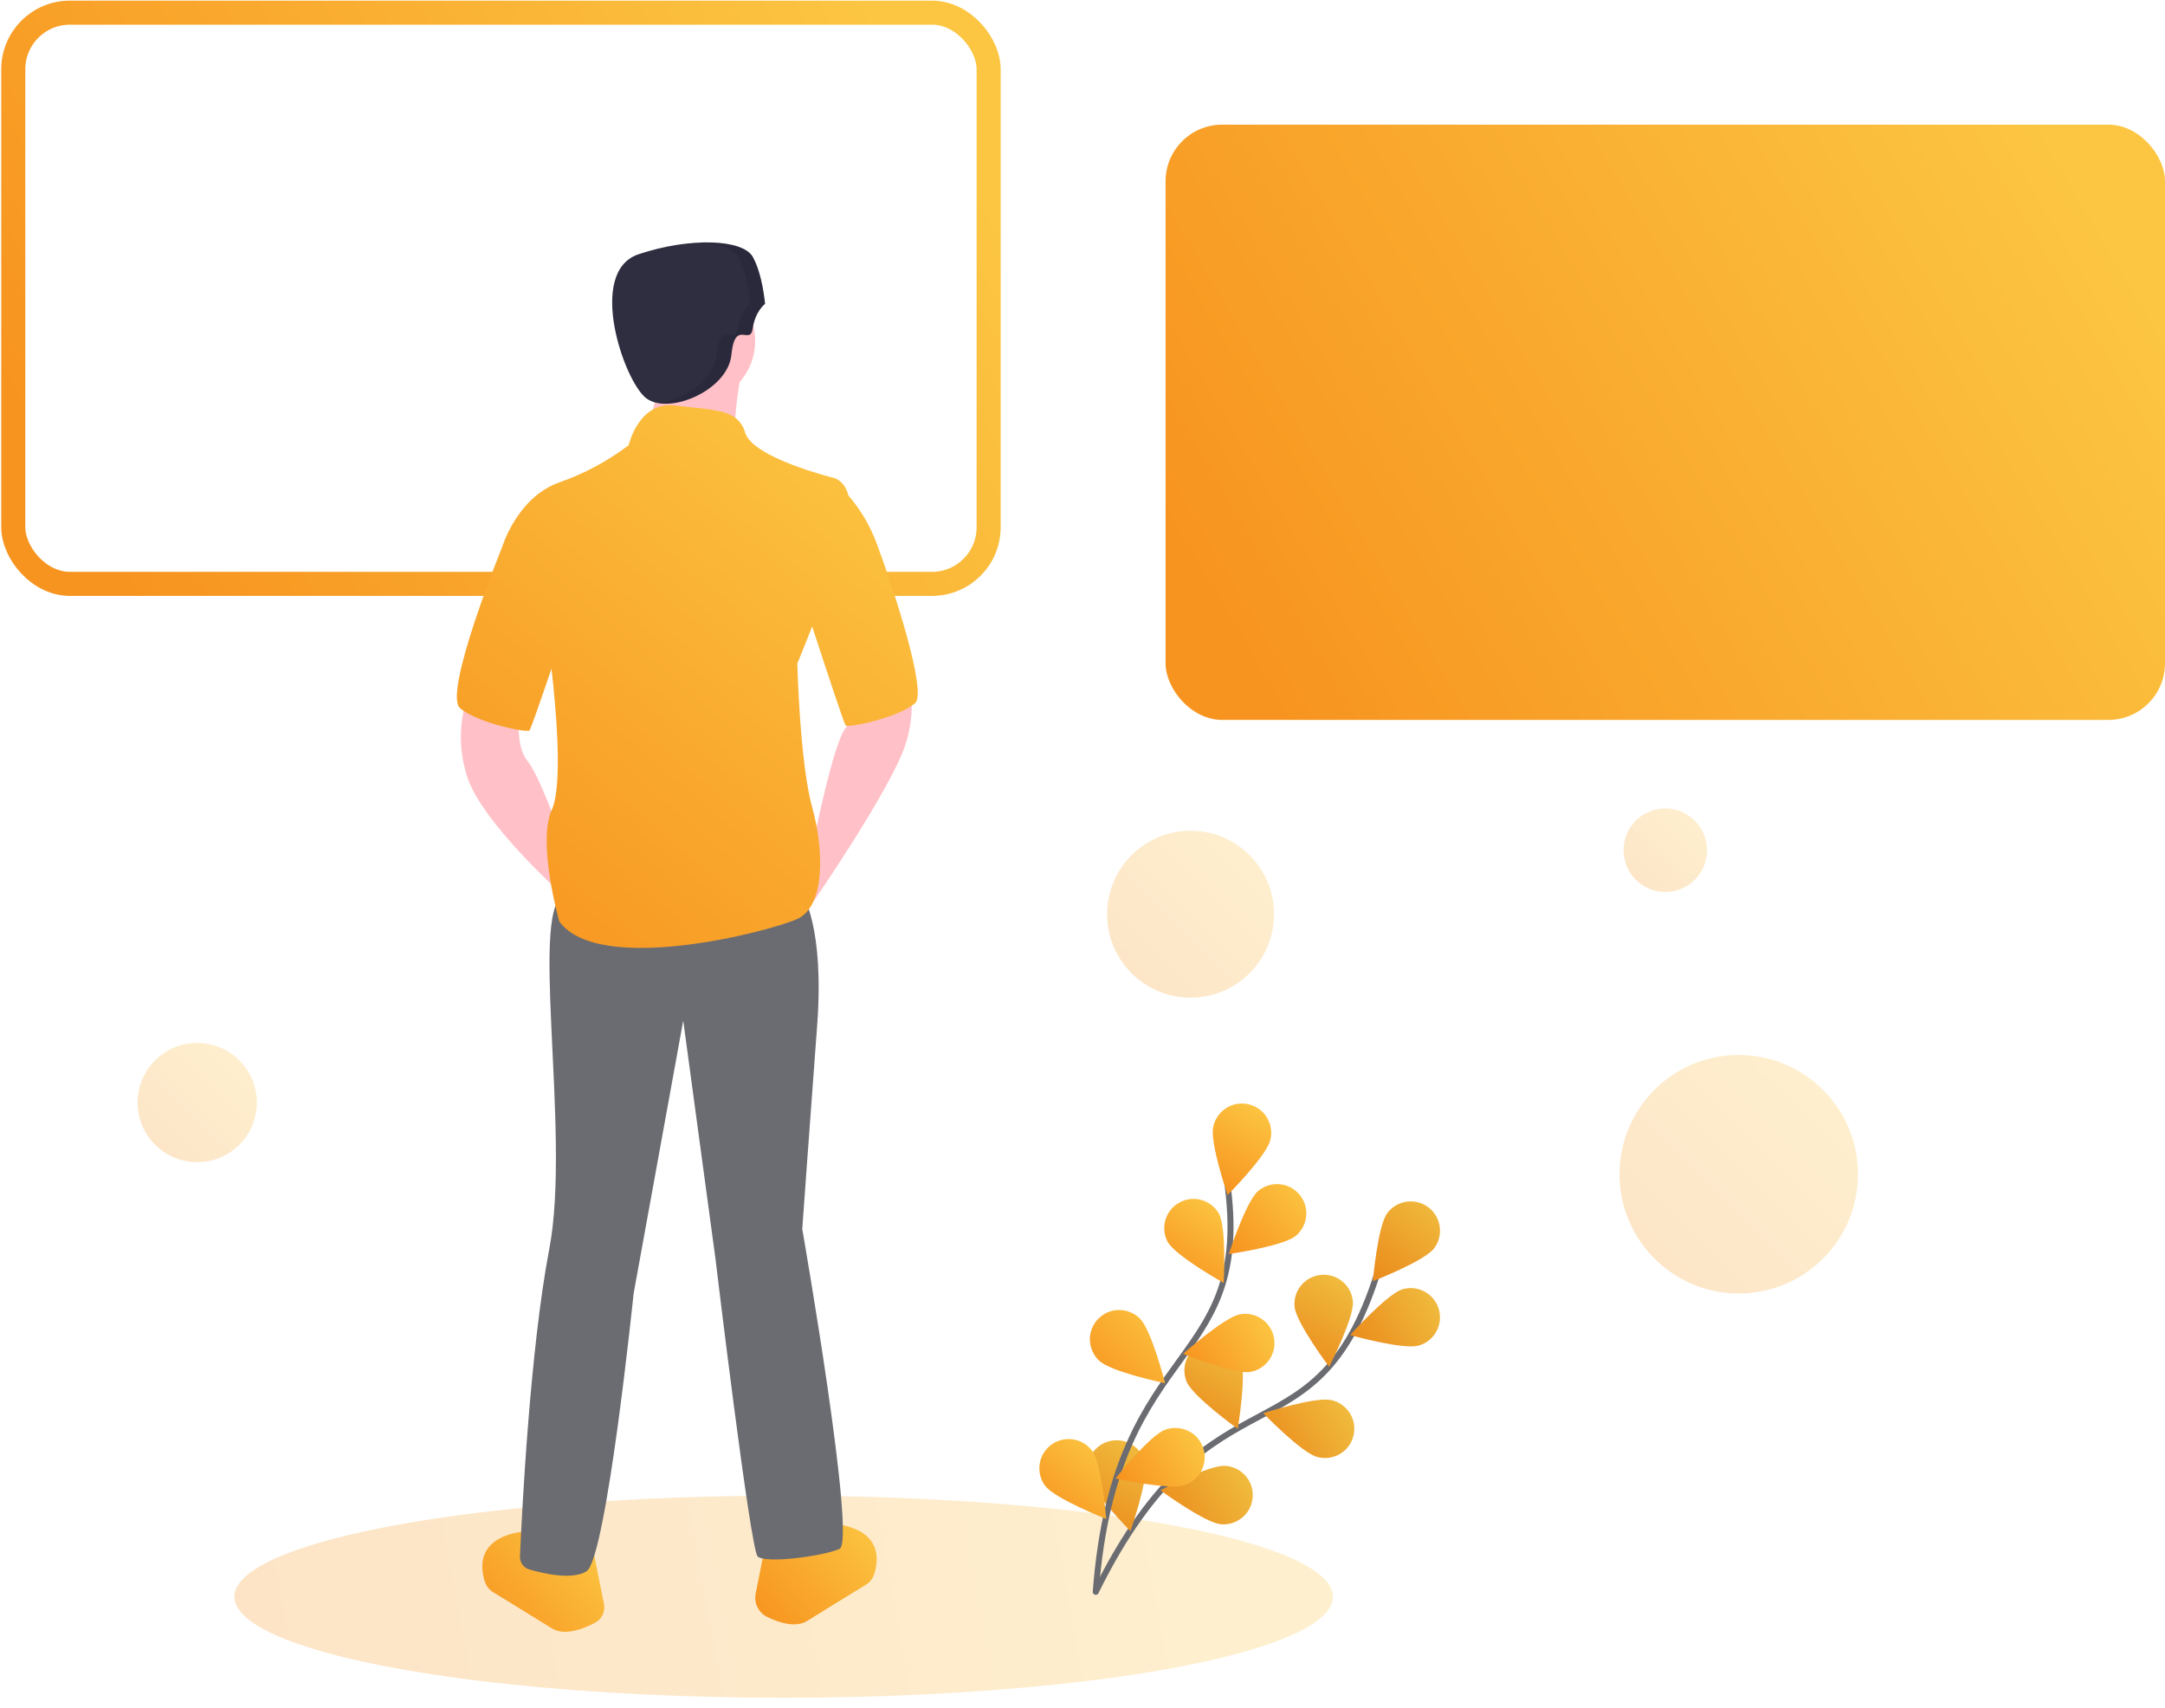 <?xml version="1.0" encoding="UTF-8"?>
<svg width="180px" height="142px" viewBox="0 0 180 142" version="1.1" xmlns="http://www.w3.org/2000/svg" xmlns:xlink="http://www.w3.org/1999/xlink">
    <!-- Generator: Sketch 54.1 (76490) - https://sketchapp.com -->
    <title>Illustration/2 Options</title>
    <desc>Created with Sketch.</desc>
    <defs>
        <linearGradient x1="100%" y1="48.308%" x2="0%" y2="51.692%" id="linearGradient-1">
            <stop stop-color="#FCC642" offset="0%"></stop>
            <stop stop-color="#F7941F" offset="100%"></stop>
        </linearGradient>
        <linearGradient x1="72.282%" y1="0%" x2="27.718%" y2="100%" id="linearGradient-2">
            <stop stop-color="#FCC642" offset="0%"></stop>
            <stop stop-color="#F7941F" offset="100%"></stop>
        </linearGradient>
        <linearGradient x1="85.415%" y1="0%" x2="14.585%" y2="100%" id="linearGradient-3">
            <stop stop-color="#FCC642" offset="0%"></stop>
            <stop stop-color="#F7941F" offset="100%"></stop>
        </linearGradient>
        <linearGradient x1="70.185%" y1="0%" x2="29.815%" y2="100%" id="linearGradient-4">
            <stop stop-color="#FCC642" offset="0%"></stop>
            <stop stop-color="#F7941F" offset="100%"></stop>
        </linearGradient>
        <linearGradient x1="100%" y1="28.969%" x2="0%" y2="71.031%" id="linearGradient-5">
            <stop stop-color="#FCC642" offset="0%"></stop>
            <stop stop-color="#F7941F" offset="100%"></stop>
        </linearGradient>
        <linearGradient x1="100%" y1="29.433%" x2="0%" y2="70.567%" id="linearGradient-6">
            <stop stop-color="#FCC642" offset="0%"></stop>
            <stop stop-color="#F7941F" offset="100%"></stop>
        </linearGradient>
        <linearGradient x1="100%" y1="29.943%" x2="0%" y2="70.057%" id="linearGradient-7">
            <stop stop-color="#FCC642" offset="0%"></stop>
            <stop stop-color="#F7941F" offset="100%"></stop>
        </linearGradient>
        <linearGradient x1="70.612%" y1="0%" x2="29.388%" y2="100%" id="linearGradient-8">
            <stop stop-color="#FCC642" offset="0%"></stop>
            <stop stop-color="#F7941F" offset="100%"></stop>
        </linearGradient>
        <linearGradient x1="70.422%" y1="0%" x2="29.578%" y2="100%" id="linearGradient-9">
            <stop stop-color="#FCC642" offset="0%"></stop>
            <stop stop-color="#F7941F" offset="100%"></stop>
        </linearGradient>
        <linearGradient x1="100%" y1="9.307%" x2="0%" y2="90.693%" id="linearGradient-10">
            <stop stop-color="#FCC642" offset="0%"></stop>
            <stop stop-color="#F7941F" offset="100%"></stop>
        </linearGradient>
        <linearGradient x1="100%" y1="29.563%" x2="0%" y2="70.437%" id="linearGradient-11">
            <stop stop-color="#FCC642" offset="0%"></stop>
            <stop stop-color="#F7941F" offset="100%"></stop>
        </linearGradient>
        <linearGradient x1="100%" y1="28.523%" x2="0%" y2="71.477%" id="linearGradient-12">
            <stop stop-color="#FCC642" offset="0%"></stop>
            <stop stop-color="#F7941F" offset="100%"></stop>
        </linearGradient>
        <linearGradient x1="75.531%" y1="0%" x2="24.469%" y2="100%" id="linearGradient-13">
            <stop stop-color="#FCC642" offset="0%"></stop>
            <stop stop-color="#F7941F" offset="100%"></stop>
        </linearGradient>
        <linearGradient x1="100%" y1="2.649%" x2="0%" y2="97.351%" id="linearGradient-14">
            <stop stop-color="#FCC642" offset="0%"></stop>
            <stop stop-color="#F7941F" offset="100%"></stop>
        </linearGradient>
        <linearGradient x1="85.012%" y1="0%" x2="14.988%" y2="100%" id="linearGradient-15">
            <stop stop-color="#FCC642" offset="0%"></stop>
            <stop stop-color="#F7941F" offset="100%"></stop>
        </linearGradient>
        <linearGradient x1="100%" y1="32.267%" x2="0%" y2="67.733%" id="linearGradient-16">
            <stop stop-color="#FCC642" offset="0%"></stop>
            <stop stop-color="#F7941F" offset="100%"></stop>
        </linearGradient>
        <linearGradient x1="100%" y1="0%" x2="0%" y2="100%" id="linearGradient-17">
            <stop stop-color="#FCC642" offset="0%"></stop>
            <stop stop-color="#F7941F" offset="100%"></stop>
        </linearGradient>
        <linearGradient x1="100%" y1="15.986%" x2="0%" y2="84.014%" id="linearGradient-18">
            <stop stop-color="#FCC642" offset="0%"></stop>
            <stop stop-color="#F7941F" offset="100%"></stop>
        </linearGradient>
        <linearGradient x1="100%" y1="16.284%" x2="0%" y2="83.716%" id="linearGradient-19">
            <stop stop-color="#FCC642" offset="0%"></stop>
            <stop stop-color="#F7941F" offset="100%"></stop>
        </linearGradient>
        <linearGradient x1="86.063%" y1="0%" x2="13.937%" y2="100%" id="linearGradient-20">
            <stop stop-color="#FCC642" offset="0%"></stop>
            <stop stop-color="#F7941F" offset="100%"></stop>
        </linearGradient>
    </defs>
    <g id="Symbols" stroke="none" stroke-width="1" fill="none" fill-rule="evenodd">
        <g id="Illustration/2-Options">
            <g>
                <ellipse id="Oval" fill-opacity="0.25" fill="url(#linearGradient-1)" fill-rule="nonzero" cx="65.155" cy="132.732" rx="45.67" ry="8.402"></ellipse>
                <g id="Flowers" transform="translate(86.412, 91.732)">
                    <g id="Back" transform="translate(3.817, 7.953)">
                        <path d="M0.872,32.64 C10.674,12.793 19.401,22.746 24.541,5.319" id="Path-3" stroke="#6B6C71" stroke-width="0.5"></path>
                        <path d="M8.427,15.169 C7.915,13.925 8.507,12.502 9.75,11.99 C10.993,11.477 12.417,12.07 12.929,13.313 C13.441,14.557 12.675,19.09 12.675,19.09 C12.675,19.09 8.941,16.412 8.427,15.169 Z" id="Path" fill="url(#linearGradient-2)" fill-rule="nonzero"></path>
                        <path d="M29.009,4.08 C28.202,5.158 23.915,6.816 23.915,6.816 C23.915,6.816 24.305,2.236 25.111,1.161 C25.918,0.084 27.444,-0.134 28.52,0.672 C29.596,1.478 29.815,3.004 29.009,4.08 L29.009,4.08 Z" id="Path" fill="url(#linearGradient-3)" fill-rule="nonzero"></path>
                        <path d="M29.008,4.08 C28.202,5.158 23.914,6.816 23.914,6.816 C23.914,6.816 24.304,2.236 25.111,1.161 C25.917,0.085 27.443,-0.134 28.519,0.672 C29.595,1.478 29.814,3.004 29.008,4.08 L29.008,4.08 Z" id="Path" fill="#000000" fill-rule="nonzero" opacity="0.05"></path>
                        <path d="M17.4,8.928 L17.4,8.93 C17.283,7.59 18.274,6.41 19.613,6.293 C20.953,6.175 22.134,7.166 22.251,8.505 C22.368,9.844 20.28,13.939 20.28,13.939 C20.28,13.939 17.518,10.269 17.4,8.928 Z" id="Path" fill="url(#linearGradient-4)" fill-rule="nonzero"></path>
                        <path d="M17.4,8.928 L17.4,8.93 C17.283,7.59 18.274,6.41 19.613,6.293 C20.953,6.175 22.134,7.166 22.251,8.505 C22.368,9.844 20.28,13.939 20.28,13.939 C20.28,13.939 17.518,10.269 17.4,8.928 Z" id="Path" fill="#000000" fill-rule="nonzero" opacity="0.05"></path>
                        <path d="M8.427,15.169 C7.915,13.925 8.507,12.502 9.75,11.99 C10.993,11.477 12.417,12.07 12.929,13.313 C13.441,14.557 12.675,19.09 12.675,19.09 C12.675,19.09 8.941,16.412 8.427,15.169 Z" id="Path" fill="#000000" fill-rule="nonzero" opacity="0.05"></path>
                        <path d="M27.73,12.168 C26.439,12.544 22.023,11.295 22.023,11.295 C22.023,11.295 25.089,7.874 26.377,7.491 C27.669,7.115 29.02,7.857 29.396,9.148 C29.772,10.439 29.03,11.791 27.739,12.167 L27.73,12.168 Z" id="Path" fill="url(#linearGradient-5)" fill-rule="nonzero"></path>
                        <path d="M27.73,12.168 C26.439,12.544 22.023,11.295 22.023,11.295 C22.023,11.295 25.089,7.874 26.377,7.491 C27.669,7.115 29.02,7.857 29.396,9.148 C29.772,10.439 29.03,11.791 27.739,12.167 L27.73,12.168 Z" id="Path" fill="#000000" fill-rule="nonzero" opacity="0.05"></path>
                        <path d="M19.293,21.431 C17.986,21.095 14.799,17.793 14.799,17.793 C14.799,17.793 19.18,16.383 20.479,16.71 C21.339,16.906 22.026,17.553 22.274,18.4 C22.522,19.247 22.292,20.162 21.674,20.791 C21.055,21.42 20.144,21.665 19.293,21.431 L19.293,21.431 Z" id="Path" fill="url(#linearGradient-6)" fill-rule="nonzero"></path>
                        <path d="M19.293,21.431 C17.986,21.095 14.799,17.793 14.799,17.793 C14.799,17.793 19.18,16.383 20.479,16.71 C21.339,16.906 22.026,17.553 22.274,18.4 C22.522,19.247 22.292,20.162 21.674,20.791 C21.055,21.42 20.144,21.665 19.293,21.431 L19.293,21.431 Z" id="Path" fill="#000000" fill-rule="nonzero" opacity="0.05"></path>
                        <path d="M11.287,27.025 C9.946,26.917 6.245,24.198 6.245,24.198 C6.245,24.198 10.317,22.067 11.657,22.17 C12.53,22.229 13.305,22.751 13.686,23.539 C14.067,24.327 13.996,25.259 13.5,25.98 C13.004,26.7 12.159,27.1 11.287,27.025 L11.287,27.025 Z" id="Path" fill="url(#linearGradient-7)" fill-rule="nonzero"></path>
                        <path d="M11.287,27.025 C9.946,26.917 6.245,24.198 6.245,24.198 C6.245,24.198 10.317,22.067 11.657,22.17 C12.53,22.229 13.305,22.751 13.686,23.539 C14.067,24.327 13.996,25.259 13.5,25.98 C13.004,26.7 12.159,27.1 11.287,27.025 L11.287,27.025 Z" id="Path" fill="#000000" fill-rule="nonzero" opacity="0.05"></path>
                        <path d="M0.231,23.011 C-0.064,21.699 0.761,20.396 2.073,20.102 C3.385,19.807 4.687,20.632 4.982,21.944 C5.277,23.256 3.755,27.594 3.755,27.594 C3.755,27.594 0.526,24.323 0.231,23.011 L0.231,23.011 Z" id="Path" fill="url(#linearGradient-8)" fill-rule="nonzero"></path>
                        <path d="M0.231,23.011 C-0.064,21.699 0.761,20.396 2.073,20.102 C3.385,19.807 4.687,20.632 4.982,21.944 C5.277,23.256 3.755,27.594 3.755,27.594 C3.755,27.594 0.526,24.323 0.231,23.011 L0.231,23.011 Z" id="Path" fill="#000000" fill-rule="nonzero" opacity="0.05"></path>
                    </g>
                    <g id="Front">
                        <path d="M4.689,40.594 C6.328,18.875 18.297,22.462 15.461,5.514" id="Path-3" stroke="#6B6C71" stroke-width="0.5" stroke-linecap="round" stroke-linejoin="round"></path>
                        <path d="M19.201,3.04 C18.9,4.351 15.653,7.605 15.653,7.605 C15.653,7.605 14.156,3.258 14.458,1.949 C14.634,1.082 15.267,0.38 16.11,0.113 C16.953,-0.153 17.875,0.059 18.517,0.667 C19.159,1.275 19.421,2.184 19.201,3.04 L19.201,3.04 Z" id="Path" fill="url(#linearGradient-9)" fill-rule="nonzero"></path>
                        <path d="M21.331,10.996 C20.304,11.863 15.753,12.514 15.753,12.514 C15.753,12.514 17.172,8.14 18.193,7.273 C18.858,6.713 19.771,6.549 20.59,6.845 C21.408,7.141 22.006,7.85 22.159,8.707 C22.312,9.563 21.997,10.436 21.331,10.996 Z" id="Path" fill="url(#linearGradient-10)" fill-rule="nonzero"></path>
                        <path d="M17.538,22.317 C16.207,22.546 11.956,20.81 11.956,20.81 C11.956,20.81 15.384,17.748 16.699,17.519 C18.024,17.289 19.284,18.178 19.514,19.503 C19.743,20.828 18.854,22.088 17.529,22.318 L17.538,22.317 Z" id="Path" fill="url(#linearGradient-11)" fill-rule="nonzero"></path>
                        <path d="M12.083,31.715 C10.815,32.163 6.328,31.173 6.328,31.173 C6.328,31.173 9.187,27.574 10.454,27.125 C11.278,26.814 12.206,26.972 12.881,27.54 C13.555,28.107 13.87,28.994 13.705,29.86 C13.539,30.726 12.919,31.434 12.082,31.712 L12.083,31.715 Z" id="Path" fill="url(#linearGradient-12)" fill-rule="nonzero"></path>
                        <path d="M10.664,11.495 L10.665,11.499 C10.047,10.326 10.482,8.874 11.643,8.234 C12.805,7.593 14.265,8 14.927,9.149 C15.578,10.326 15.328,14.916 15.328,14.916 C15.328,14.916 11.312,12.672 10.664,11.495 Z" id="Path" fill="url(#linearGradient-13)" fill-rule="nonzero"></path>
                        <path d="M4.985,21.388 C4.339,20.791 4.065,19.892 4.268,19.037 C4.472,18.181 5.121,17.501 5.967,17.259 C6.812,17.017 7.723,17.25 8.348,17.869 C9.321,18.797 10.457,23.252 10.457,23.252 C10.457,23.252 5.956,22.317 4.985,21.388 L4.985,21.388 Z" id="Path" fill="url(#linearGradient-14)" fill-rule="nonzero"></path>
                        <path d="M0.481,31.776 L0.479,31.776 C-0.039,31.078 -0.145,30.156 0.201,29.358 C0.547,28.56 1.292,28.007 2.156,27.907 C3.02,27.808 3.872,28.177 4.39,28.875 C5.194,29.956 5.561,34.536 5.561,34.536 C5.561,34.536 1.283,32.857 0.481,31.776 Z" id="Path" fill="url(#linearGradient-15)" fill-rule="nonzero"></path>
                    </g>
                </g>
                <rect id="Rectangle" stroke="url(#linearGradient-16)" stroke-width="2" fill-rule="nonzero" x="1.103" y="1.052" width="81.093" height="47.485" rx="4.709"></rect>
                <rect id="Rectangle" fill="url(#linearGradient-16)" fill-rule="nonzero" x="96.907" y="10.361" width="83.093" height="49.485" rx="4.709"></rect>
                <circle id="Oval" fill="url(#linearGradient-17)" opacity="0.25" cx="144.561" cy="97.611" r="9.914"></circle>
                <circle id="Oval-Copy-4" fill="url(#linearGradient-17)" opacity="0.25" cx="98.986" cy="75.996" r="6.94"></circle>
                <circle id="Oval-Copy-3" fill="url(#linearGradient-17)" opacity="0.25" cx="16.398" cy="91.655" r="4.957"></circle>
                <circle id="Oval-Copy-5" fill="url(#linearGradient-17)" opacity="0.25" cx="138.454" cy="70.677" r="3.47"></circle>
                <path d="M70.928,56.186 C70.928,56.186 71.34,59.278 70.309,60.515 C69.278,61.753 67.629,70 67.629,70 L67.629,74.948 C67.629,74.948 74.021,65.67 75.258,61.959 C76.495,58.247 75.258,55.361 75.258,55.361 L70.928,56.186 Z" id="Path" fill="#FFC1C7" fill-rule="nonzero"></path>
                <path d="M63.608,128.557 C63.608,128.557 68.557,129.588 68.763,128.557 C68.895,127.916 69.102,127.293 69.381,126.701 C69.381,126.701 73.867,126.888 72.696,130.82 C72.578,131.207 72.322,131.538 71.976,131.748 C70.908,132.402 68.392,133.943 67.113,134.742 C66.153,135.343 64.772,134.894 63.787,134.415 C63.061,134.059 62.666,133.258 62.827,132.465 L63.608,128.557 Z" id="Path" fill="url(#linearGradient-18)" fill-rule="nonzero"></path>
                <path d="M49.381,129.175 C49.381,129.175 44.433,130.206 44.227,129.175 C44.095,128.534 43.887,127.911 43.608,127.32 C43.608,127.32 39.132,127.506 40.291,131.427 C40.41,131.822 40.671,132.159 41.024,132.373 C42.097,133.03 44.602,134.564 45.876,135.361 C46.928,136.018 48.484,135.418 49.472,134.896 C50.036,134.602 50.339,133.971 50.216,133.347 L49.381,129.175 Z" id="Path" fill="url(#linearGradient-19)" fill-rule="nonzero"></path>
                <path d="M43.196,58.866 C43.196,58.866 42.784,61.959 43.814,63.196 C44.845,64.433 46.495,69.175 46.495,69.175 L46.495,74.124 C46.495,74.124 40.103,68.351 38.866,64.639 C37.629,60.928 38.866,58.041 38.866,58.041 L43.196,58.866 Z" id="Path" fill="#FFC1C7" fill-rule="nonzero"></path>
                <circle id="Oval" fill="#FFC1C7" fill-rule="nonzero" cx="57.629" cy="28.351" r="5.155"></circle>
                <path d="M61.753,30.412 C61.753,30.412 60.309,37.01 61.753,37.835 C63.196,38.66 53.093,37.835 53.093,37.835 C53.093,37.835 55.361,32.268 54.33,30.412 C53.299,28.557 61.753,30.412 61.753,30.412 Z" id="Path" fill="#FFC1C7" fill-rule="nonzero"></path>
                <path d="M66.701,74.33 C66.701,74.33 68.557,77.01 67.938,85.258 C67.32,93.505 66.701,102.165 66.701,102.165 C66.701,102.165 71.237,128.144 69.794,128.763 C68.351,129.381 63.608,130 62.99,129.381 C62.371,128.763 59.485,104.639 59.485,104.639 L56.804,84.845 L52.68,107.526 C52.68,107.526 50.412,129.588 48.763,130.619 C47.584,131.356 45.245,130.828 44.008,130.467 C43.53,130.33 43.209,129.884 43.23,129.387 C43.381,125.918 44.059,112.225 45.67,103.814 C47.526,94.124 43.814,74.742 47.113,74.33 C50.412,73.918 66.701,74.33 66.701,74.33 Z" id="Path" fill="#6B6C71" fill-rule="nonzero"></path>
                <path d="M63.608,25.258 C63.608,25.258 62.784,25.876 62.577,27.32 C62.371,28.763 61.105,26.497 60.81,29.486 C60.515,32.474 55.567,34.536 53.711,33.093 C51.856,31.649 48.763,22.577 53.093,21.134 C57.423,19.691 61.753,19.897 62.577,21.34 C63.402,22.784 63.608,25.258 63.608,25.258 Z" id="Path" fill="#2F2E41" fill-rule="nonzero"></path>
                <path d="M59.573,29.486 C59.868,26.497 61.134,28.763 61.34,27.32 C61.546,25.876 62.371,25.258 62.371,25.258 C62.371,25.258 62.165,22.784 61.34,21.34 C60.946,20.65 59.747,20.243 58.132,20.164 C60.361,20.062 62.087,20.483 62.577,21.34 C63.402,22.784 63.608,25.258 63.608,25.258 C63.608,25.258 62.784,25.876 62.577,27.32 C62.371,28.763 61.105,26.497 60.81,29.486 C60.56,32.019 56.966,33.886 54.747,33.516 C56.862,33.226 59.366,31.586 59.573,29.486 Z" id="Path" fill="#000000" fill-rule="nonzero" opacity="0.1"></path>
                <path d="M45.851,55.586 C44.982,58.138 44.12,60.622 44.021,60.722 C43.814,60.928 39.691,60.103 38.247,58.866 C36.804,57.629 41.753,45.464 41.753,45.464 C41.753,45.464 42.99,41.34 46.495,40.103 C48.569,39.381 50.517,38.337 52.268,37.01 C52.268,37.01 53.093,33.299 56.186,33.711 C59.278,34.124 61.34,33.918 61.959,35.979 C62.577,38.041 69.175,39.691 69.175,39.691 C69.175,39.691 70.198,39.819 70.532,41.181 C71.532,42.342 72.321,43.67 72.862,45.106 C74.215,48.7 77.125,57.56 76.082,58.454 C74.639,59.691 70.515,60.515 70.309,60.309 C70.188,60.188 68.72,55.74 67.526,52.083 C66.828,53.861 66.289,55.155 66.289,55.155 C66.289,55.155 66.495,63.402 67.526,67.113 C68.557,70.825 68.557,75.361 66.289,76.392 C64.021,77.423 49.794,81.134 46.495,76.598 C46.495,76.598 44.639,70 45.876,67.32 C46.827,65.259 46.195,58.571 45.851,55.586 Z" id="Combined-Shape" fill="url(#linearGradient-20)" fill-rule="nonzero"></path>
            </g>
        </g>
    </g>
</svg>